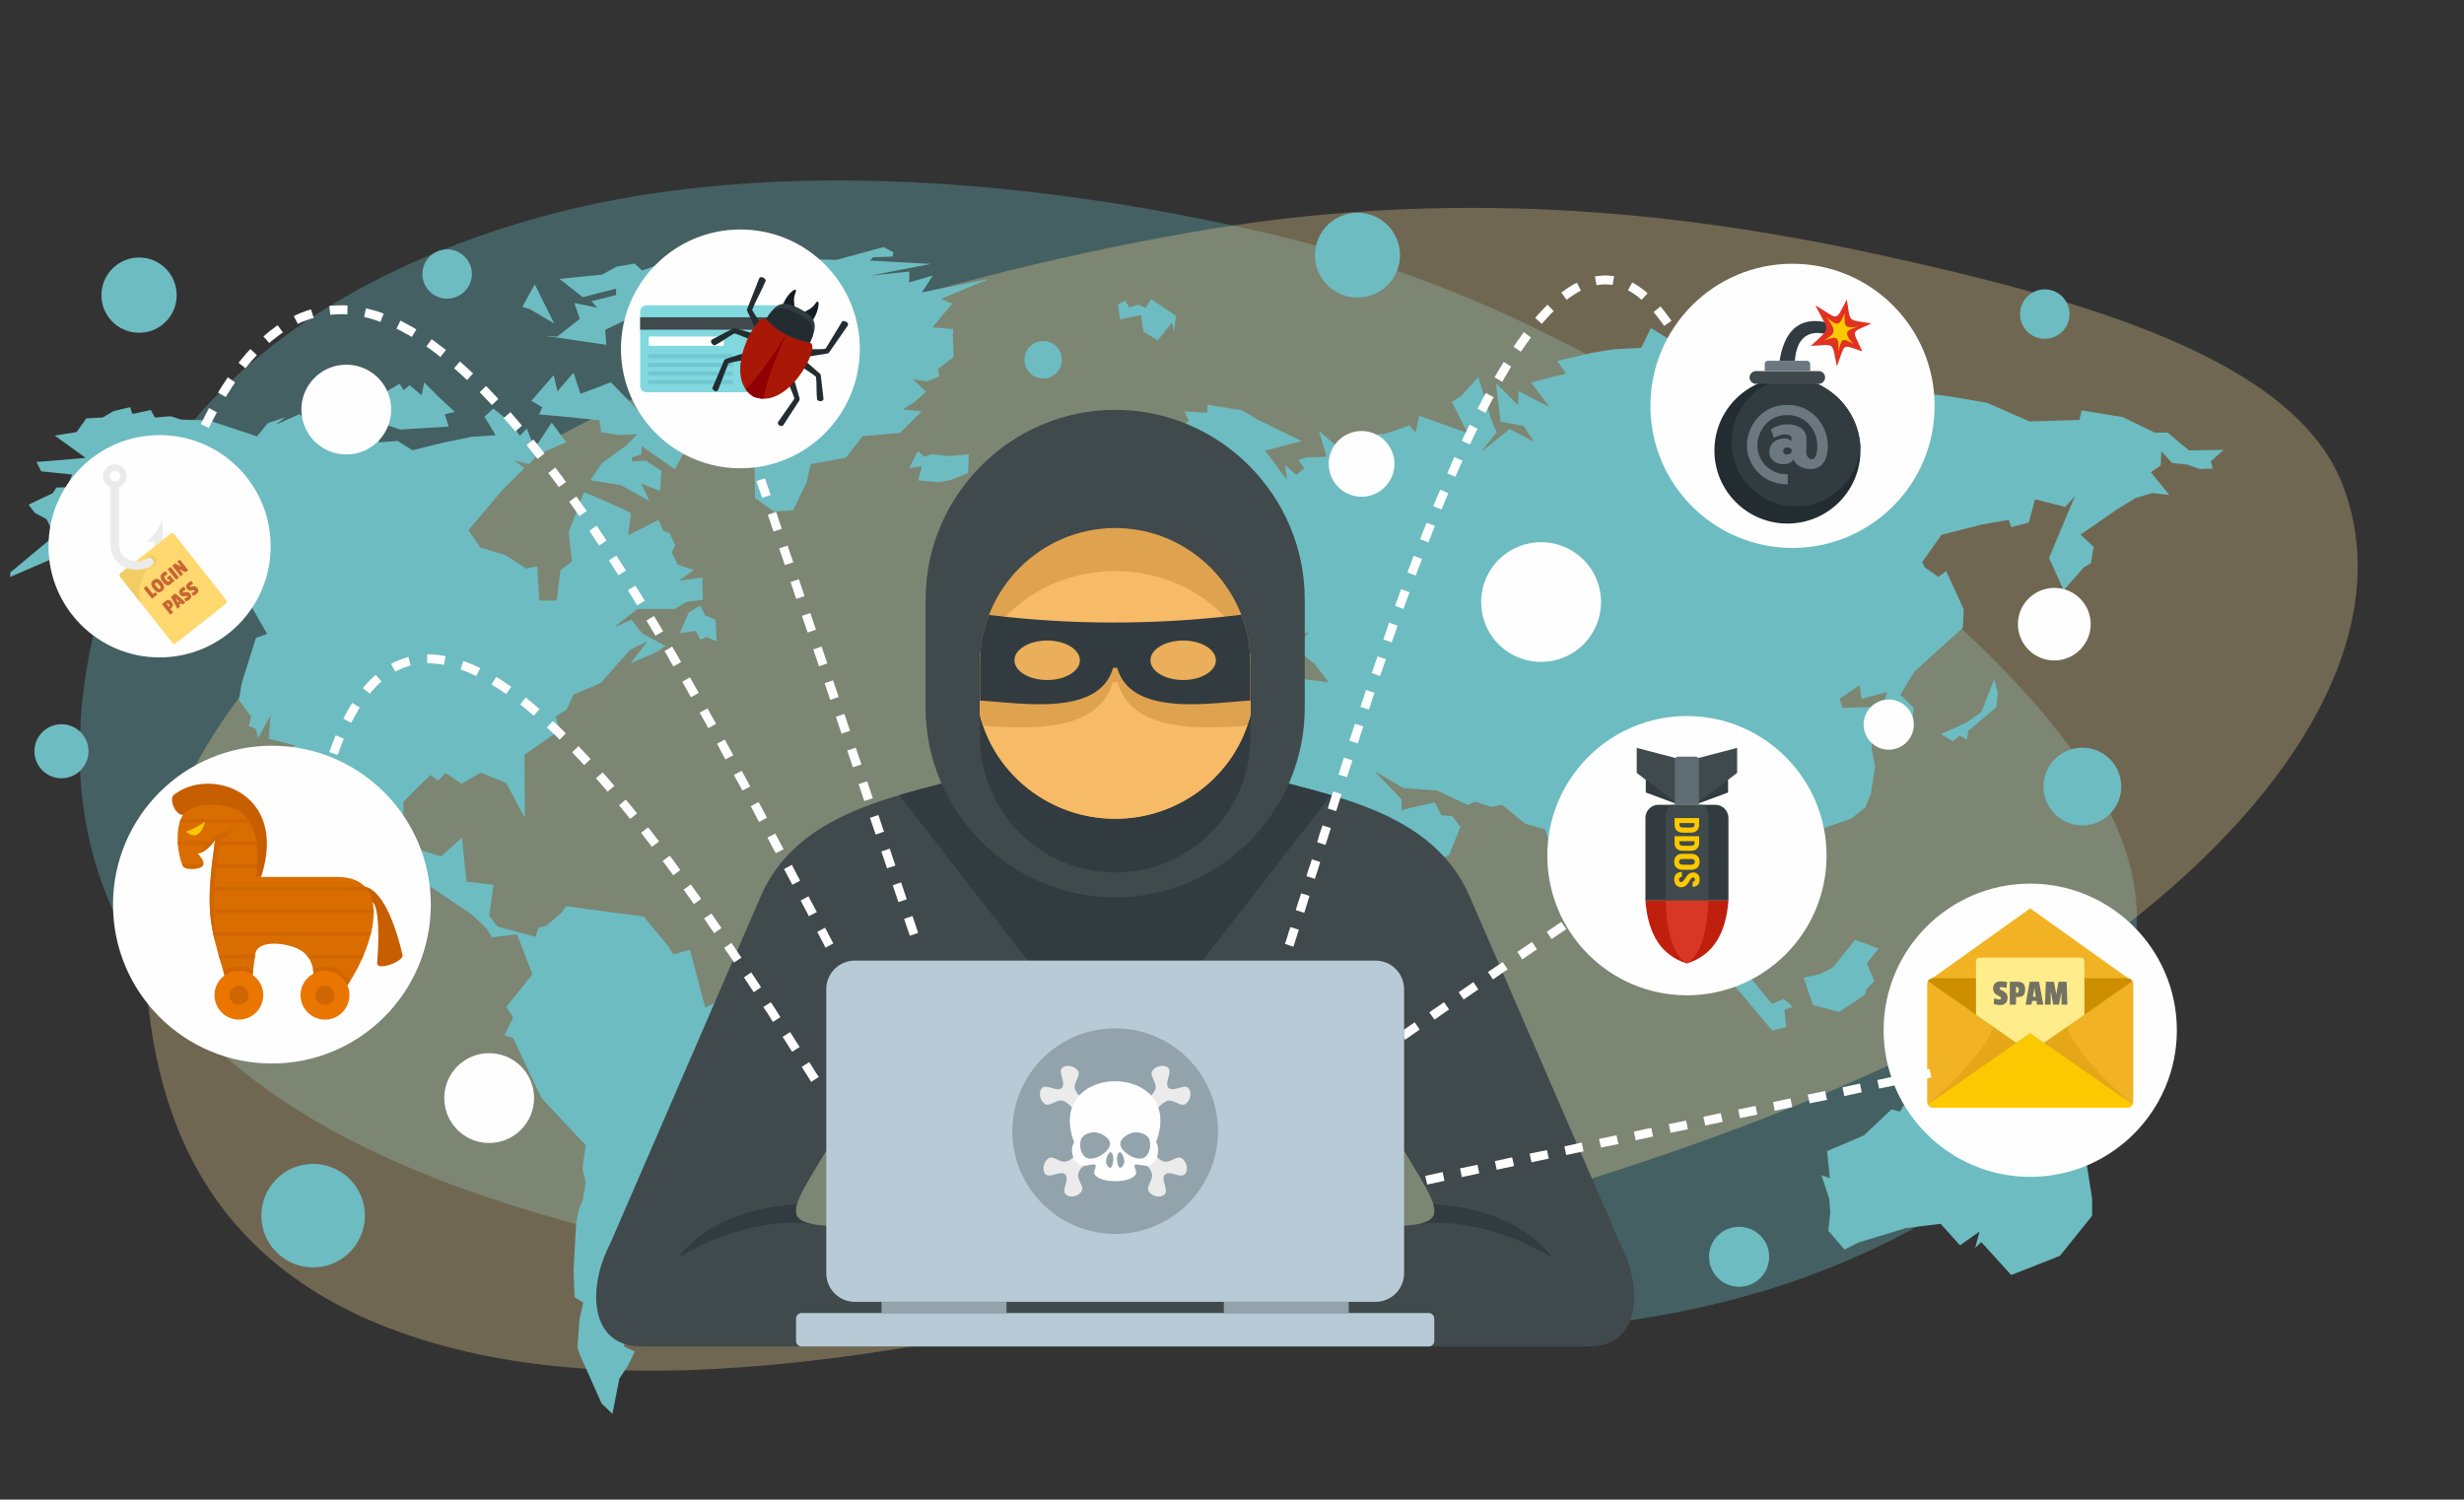 <svg xmlns="http://www.w3.org/2000/svg" xmlns:xlink="http://www.w3.org/1999/xlink" width="718" height="437" fill="none" xmlns:v="https://vecta.io/nano"><rect width="100%" height="100%" fill="#333333" stroke="none"/><style><![CDATA[.B{fill-rule:evenodd}.C{fill:#40494c}.D{fill:#323b3f}.E{fill:#fefefe}.F{fill:#fcc900}.G{fill:#232c30}]]></style><g class="B"><path d="M33.668 162.217c14.989-43.956 57.213-80.325 123.135-98.802 61.491-17.235 139.274-12.529 212.801 4.643 67.314 15.721 120.353 47.908 165.009 83.592 46.377 37.061 89.797 77.501 88.037 118.618-1.88 43.932-38.986 81.203-97.489 102.232-59.129 21.253-136.294 19.518-213.137 9.422-86.525-11.368-183.439-24.114-240.305-68.998-57.889-45.691-54.507-102.451-38.052-150.707z" fill="#6fc8d1" fill-opacity=".3"/><path d="M42.312 280.846c-1.89-43.503 26.828-91.269 86.573-133.088 55.73-39.009 136.544-65.685 217.887-80.022 74.47-13.126 140.856-6.537 200.089 6.351 61.517 13.385 121.347 30.828 135.565 66.682 15.191 38.309-7.979 84.825-59.198 125.898-51.766 41.512-130.796 70.486-212.752 92.183-92.282 24.43-195.651 51.783-270.864 35.847-76.566-16.222-95.225-66.092-97.3-113.851z" fill="#ffe09c" fill-opacity=".3"/></g><g clip-path="url(#A)"><g fill="#6dbcc1"><path d="M101.201 116.324l7.912-3.058-2.012-4.867-5.538-2.119-1.301 1.247-2.534-.577-2.534 4.251-3.165 3.889 3.929 3.151 5.244-1.917zm3.621.054l-.053 2.333 6.57.724-5.685 1.971 10.929 3.782 14.187-.885-1.193-3.567 2.95-.724-4.975-4.613-3.929-3.943-.778 3.728-3.473-2.95-1.757 1.448-1.193-1.864-7.456 4.452-4.144.108zm130.358 181.53l-3.312-2.695-3.473-.201-2.535-.885-4.667-1.301-9.682.831 1.194-3.366-7.201 3.313-4.452-16.83-4.828 1.354-1.287-2.132-7.362-8.904-16.468-2.172-6.155-.885-1.301 1.917-4.559 3.889-2.119.456-.939 2.695-11.023-2.95-2.44-3.111 1.247-9.105-7.872-.885-1.341-12.847-6.007 5.485-11.198-3.406.161-12.485 3.889-3.996 3.983-3.822 2.172 1.596 2.28-2.173 4.613 3.111 5.592-3.258 7.402 3.044 5.445 10.111-.107-18.385 10.151-7-.979-4.144 3.098-1.971 2.025-4.399 7.925-3.365 8.542-9.682 5.123-2.481-4.962 6.41 7.509-3.205 2.642-1.864-6.732-3.621-3.164-3.996-5.029 2.132 6.839-5.284h10.768l3.38-2.024 4.867-.671-.161-6.477-6.892.979 4.412-3.151-4.667-1.556-1.81-3.58 1.032-2.012-1.555-3.527-1.972-.831-1.341-3.098-8.85 4.506.871-6.531-3.312-1.555-6.933-3.058-3.473-1.448-4.452 11.6.925 8.595-3.312 2.495-1.14 8.904h-5.069l-.577-9.991-3.258.671-5.807-3.835-7.509-2.28-3.473-5.069 9.842-11.653 6.478-6.424-2.951-2.226 4.251 1.087 2.481-2.749 8.395-3.675-4.251-5.699-4.922 7.456-2.333-5.74-2.011 2.119-2.642-3.835-5.083-4.09-2.588 2.333 3.259 5.431-7.094.47-8.958 1.864-8.18 2.025-4.358-2.696-5.538.416.576-2.173-8.958-1.716-8.448-.979-3.621-.885-2.588-2.481-6.946 3.098 2.856-2.226-5.136 1.77-3.151 3.835-14.094-4.667-7.979-.214-3.057-.979-4.653.362-1.14-2.172-5.391 1.139-.67-1.971-4.814 1.14-3.165 1.864-4.76.255-2.843 3.996-6.37 1.033 9.011 6.477-10.674.925-3.674.268 1.395 2.736 9.012.938-1.502 3.728-3.058.054-1.086 1.649L10.51 146l-2.172 1.086 1.81 2.387 3.419 1.811 2.333 4.814L3 166.826v1.287l24.808-10.714 3.42-5.485 5.793-2.803-4.506 5.445-.308.764 8.542-6.155 4.305 1.609 6.571 1.234 11.09 5.592.161 2.963 4.398 3.098 3.151 6.531 3.326 7.402 4.09 7.148-3.272 1.139-4.144 13.209-.818 4.922 3.567 4.76-.671 2.803 1.971.778.778 2.682 3.567-6.518-.523 6.732 7.925 2.025-4.237 1.086.201 7.295 3.728 7.671 3.996 6.262 4.144 2.387-9.333-18.492.362-.939 4.465 3.272 6.008 10.661 4.6 5.19.778 6.678 14.295 7.711 10.621 2.588 11.76 7.925 4.238 4.09 1.502 2.494 7.308-.885 4.506 11.654-7.617 9.48 1.971 3.152-2.494 5.189 2.494.778 8.288 17.5 12.887 13.719-.979 6.731.938 4.05-.777 5.016-1.14 2.749-.832 3.942-.777 14.188.308 7.603 2.534 1.609-1.086 4.721-.617 8.327.778 2.24 6.263 14.08 3.164 3.004 2.012-10.258 2.548-3.822 1.917-4.05-3.218-1.556 5.176-10.406.47-2.95 3.111.161-.108-5.029 9.843-3.942-.831-4.868-2.173-.563 8.02-1.864 3.741-8.341.308 2.534 2.374-5.377 2.91-1.717 6.517-10.983 8.234-2.373.885-4.305 1.086-5.015 1.086-10.151 8.65-12.23-1.703-1.609-4.144-5.378zM161.479 94.264l-5.645-11.398-3.621 6.531 2.373.778 6.893 4.09zm36.609 90.276l4.667-.684 1.3 2.548 1.958-.777 2.803 1.341-.309-6.37-3.003-1.247-1.449-2.897-3.366 2.025-2.601 6.061zm134.355-92.703l.778 4.868 4.143 2.481 4.144-5.23.617 2.789.523-4.707-7.255-4.921-1.502 2.588-2.28-.925-2.481.818-1.3-1.958-2.119 1.086.67 4.345 6.062-1.234zM186.81 132.483l.255-2.427 9.575 6.678 3.165-5.646-9.481-6.678-6.732-7.308-5.592-5.7-8.85 3.366-2.025-6.155-4.667 5.391-1.14-4.667-6.464 7.456 3.152 1.864-.925 2.119 9.427.831 8.18.885.509 3.474 5.391.818 5.083-.255-3.058 3.164-7.201 5.284-3.42 4.962 8.851 1.408 8.395 4.599-2.428-5.069 5.539 2.226.415-5.9-4.559-2.95-4.036.201v-1.193l2.641-.778zm112.068 32.626l3.728 2.548-3.112 1.14-.67 3.983 2.494.308-3.634 4.667 4.975-1.77 6.786-1.033-.47-1.757 1.918-3.164-2.588-.926-3.004-8.139-2.588-1.181 1.448-2.387-3.728-2.534-3.674 2.95.053 3.929 2.066 3.366z"/><path d="M158.676 97.845l18.023 2.642-.362-4.359 6.222-3.004 5.069-4.559 10.419-3.098-.362-4.197 8.543-1.046-3.004-3.46-9.173-.416-6.933 2.481-2.172-2.011-5.243.872-4.238 2.333-8.757.885-3.674.362 6.785 5.324 9.682-2.481.054 1.864-7.201 1.81 1.703 1.864-6.678-1.341 1.555 4.613-6.57 5.176-3.688-.255zm418.686 109.68l-4.358 3.057-7.402 3.366 3.473 2.079 1.917-1.663 2.173 1.14.415-2.535 8.181-6.946.415-4.237-1.086-3.782-3.728 9.521zm12.27 99.394l9.682-2.132 7.362 4.975 1.757-2.534-2.897-1.033-1.917-4.867-5.19-3.997-.509-2.534-11.908-3.312-5.083 2.279-5.176 2.428 9.575 6.275-2.428 2.79 6.732 1.662zm-46.304-16.883l.63-1.917 2.226-2.226-2.186-5.176 3.42-4.305-6.839-2.535-6.518 8.073-3.526 1.864-4.975 1.086 2.749 7.979 7.509 2.025 7.51-4.868zm60.385 40.807l-4.09-1.703-2.535-10.098-3.527-8.864-4.76 14.242-10.152-4.922 3.058-6.209-5.699-.724-5.646-1.502 1.77 2.897-5.189 1.917-3.259 3.836-8.127 1.14-1.917 3.057-2.441-.63-8.126 7.617-10.675 4.559.832 7.872-2.481-.885 2.28 6.839.308 4.09-.576 5.283 4.72 5.485 3.929-2.012 13.933-4.251 10.151-1.247 5.646 6.276 5.699-4.036-1.301 4.76 1.824-1.662 8.69 9.588 14.201-5.592 9.373-11.654v-5.082l-1.864-11.854-4.049-6.531zm44.28-199.755l-10.152.161-5.9-4.921-.148-.269h-3.942l-9.266-4.505-12.016-1.958-.63 2.789-14.55.416-12.377-5.431-10.353-1.77-9.427-1.234-3.473-1.716-6.678.254 1.032 3.004-6.933-.201-5.645-1.14-10.098-.255 2.012-1.971-4.976-3.312-4.961 3.057-12.793-3.218-11.962 6.222-1.502.979-3.057-5.337 10.205-8.703-9.897-3.621-3.58.778-5.847-3.58-2.843 5.752-7.979.416-6.115.979-10.352 2.441 2.534 3.674-10.205 2.588 5.444 7.201-9.065-4.707-.107 4.144-6.477-6.423.939 7.71.362 3.474 6.678 1.247 3.165 4.653-7.201-3.728-8.288 6.678 4.56-5.739-1.556-3.581-3.782-12.525-5.122 5.646-2.642 1.596 4.653 9.118-14.134-5.069-1.086 4.908-1.716-2.118-3.876 1.394-3.942 1.247-.202-.254-13.262 3.674-5.176-4.506 2.32 7.617-5.794.148-2.48.777 1.703 2.387-2.28 1.972-3.259-2.857.51 4.305-6.37-8.556 10.675-2.735-12.901-6.316-4.506-2.696-10.097-1.609v2.387l-6.678-.469 1.247 2.749-2.495 2.789-7.818 1.918-4.505 7.254-3.259 3.205-2.803 2.173-9.011 9.226 1.77 1.086 1.287 5.753 9.629-.63 7.053 5.806 5.177-6.946-2.334-2.736 2.535-.684-1.449-8.636 3.527-1.14 2.843-2.185 4.157-1.677.564-.496 2.735-.831-3.299 1.327-4.72 4.265 6.987 8.971 4.814-1.193 1.046 2.789-6.008 4.975-4.144-1.194-2.078 6.169-10.715 4.345-6.732.938-4.304-10.982-2.427 3.674-.054 3.004 2.226 4.72-8.395 3.152-1.864 3.057-4.666 3.312-5.284.523.054 2.173-4.962 1.663 4.814 11.8-13.517 3.272-.214 5.177-.725 4.452.631 2.025 6.101 2.266 3.473-.872 4.761-.107 2.91-3.674 2.011-5.592 4.976-7 5.752 1.099 6.518-2.44 7.831 7.147 3.674 3.782.671 3.151 1.395-4.237 3.58.308-10.205-8.341.724-5.485 2.387 3.876 7.711 5.189 5.538 7.711-1.649 1.033 1.502 2.078 4.505-2.534-2.695-2.749 2.843-3.219 5.136.054 2.065-10.044 4.036-4.761 2.186-.308.926 2.011 1.555 1.248-2.588 3.205 7.925-1.65-3.272-1.555 8.609-3.675-3.835 4.868 5.485 4.345 4.197 5.444-15.274-2.025-10.835 3.058 2.079 9.575 5.028-.51 3.46 1.341 5.029-.147-3.42 11.599-8.542 1.448-6.946-1.662-3.876-2.334-4.975-1.756-7.308 4.452-3.312-.926-.832-1.81-8.649-2.642.362-7-17.862.268-5.901 1.958-2.333 1.918-6.531-1.609-2.118 4.666-5.485 7.094-2.642 3.366-4.465 2.226-3.769 4.814-1.864 5.445-2.239 17.084 2.025 3.058 5.444 11.143 1.811 2.642 10.459 7.295 12.941-3.111 9.897-2.682 2.118 4.184 8.811 3.111-2.535 8.502 1.341 2.736 5.86 6.731 2.173 10.152-2.803 9.641 5.337 26.351 6.678 10.621 1.61 5.592 5.846-1.194 5.083.322 3.929-1.502 6.007-4.412 5.914-6.933 1.449-6.115 4.237-8.233 3.218-6.37 3.004-3.621 4.399-2.695-1.14-17.876-1.234-2.32 12.887-17.245 11.962-18.345-2.535-2.682-16.883.309-2.119-6.477-2.95-.832-4.103-8.18-1.502-4.559-3.259-3.312-2.427-7.671-4.09-7.603 6.732 4.76 6.155 11.037 5.23 7.912 3.419 9.373 6.585 1.1 3.513-.885 8.14-1.61 4.921-3.365 2.843-2.535 3.93-1.81 3.325-8.288-.322-.161-2.118-2.842-3.205-.269-1.864-3.768-9.696 2.266.054-3.044-7.966-8.341 8.274 4.922 9.95.778 9.012 4.183 2.119-.925 4.72 1.502 3.111-.617 6.826 5.539 5.753 1.649 4.398 15.234 6.008 14.295 4.559-2.495.47-4.961.925-3.366-.818-3.889 4.599-2.481 7.564-6.584 6.584-5.485 3.674-3.674 4.251 7.603 3.098 8.596 4.613-2.226 1.341 3.996 1.1 4.452 4.344 8.18 1.811 10.728 3.728-7.362-2.535-1.555-1.086-3.473v-5.74l3.929 4.197 3.004-.268 1.408 5.337 4.6-17.607-.778-8.395 2.28-2.427 1.193 2.696 4.251-2.749 10.621-3.728 4.143-3.259 1.65-4.103 1.193-7.872-.925-4.707-.523-12.592-8.086.268-.818-2.641 5.9-3.997.523 3.997 7.456-1.972-1.14 3.581 7.818 9.937 1.087-8.905-3.889-3.835 4.049-6.732 14.135-12.793.254-5.391-5.122-11.13-2.226 1.703-4.037-2.789-.684-1.556 5.592-7.925 11.56-2.95 8.072-1.395.671 2.119 5.136-1.341 1.81-6.785 8.797 2.226 2.857-3.165-7.564 18.023 4.251 9.427 5.901-6.678.362-.215 1.703-.979.778-4.76-3.822-3.581 10.553-7.295 5.391-3.312 4.922-1.502 5.028.563-5.39-6.624 2.843-1.971.214-4.144 3.111 3.419 4.399.47 3.728 1.287 3.728-.147-.564-2.079 3.769-3.366zM404.789 313.289l-4.921 8.757-1.703-1.194-3.42 7.242-1.247 5.806.161 3.527.147 4.184 3.058 1.301 7.147-11.962 2.079-4.72 1.918-9.789-1.61-3.205-1.609.053zM282.102 137.874l.201-5.485-6.263.51-4.76-.564-1.864.778-1.972-1.609-2.494 4.868 3.688-.523-1.086 4.143 5.846.523 3.474-.616 5.23-2.025zm-19.016-18.546l3.366-2.119 3.366-3.058-3.768-3.62 3.983.617 3.674-1.449-.416-2.118 4.613-3.581-.254-5.538.093-2.588-6.047-.469 5.793-6.933-3.313-1.354 13.88-5.793-19.418 3.875 3.205-4.921-6.933 2.025.094-3.165-11.13 1.14 17.299-3.366-17.715-.979.939-.979 5.686-.161.268-1.247-2.857-1.556-13.718 3.728-8.14-.148-1.448 5.284-4.09-2.226-2.696 3.513-2.789.107-.362-2.95-2.803-.577-.871 2.025-10.058-.054-3.151 3.366-5.699 1.14-.577 4.197-12.686 6.262 8.596 2.226-5.686.577 17.447 3.674 5.484 14.711 3.581-.885.523 3.004-3.004.885 4.398 4.251.255 21.08 5.538 3.876 5.552-.309 3.983-8.234 1.193-5.283 10.152-1.81 4.975-6.317 10.875-.938 6.316-6.316-5.498-.523zM519.82 291.123l-3.526 1.394-8.65-10.62-5.9-3.769-3.366 1.502 9.266 10.192 8.757 10.513 4.09-1.086-.523-5.015 2.441-.832-2.589-2.279z"/></g><path d="M472.121 362.437l-43.864-101.205c-10.876-25.117-40.444-29.368-64.69-35.939-55.772 22.221-24.03 22.837-77.214 0-24.232 6.571-53.814 10.822-64.69 35.939l-43.864 101.205c-6.571 12.431-6.423 30.4 9.736 29.931h274.85c16.159.469 16.307-17.5 9.736-29.931zm-220.218-4.975c-32.265 0-20.41-2.749-.161-41.491 1.555 11.667-1.395 29.838.161 41.491zm146.101 0c1.556-11.653-1.395-29.837.161-41.491 20.249 38.755 32.103 41.491-.161 41.491z" class="B C"/><g class="D"><path d="M232.23 350.891c-26.203 1.757-34.437 15.435-34.437 15.435 21.912-12.847 38.849-9.629 38.849-9.629-4.265-.844-5.405-2.494-4.412-5.806zm185.459 0c.979 3.312-.16 4.975-4.398 5.806 0 0 16.937-3.205 38.849 9.629-.014 0-8.247-13.678-34.451-15.435z"/><g class="B"><path d="M262.054 231.717c8.126-2.441 16.467-4.305 24.285-6.424 53.184 22.837 21.443 22.221 77.215 0 7.818 2.119 16.159 3.983 24.285 6.424l-51.373 66.138h-11.493-11.546l-51.373-66.138z"/></g></g><path d="M324.987 119.435c30.347 0 55.209 24.916 55.209 55.262v31.54c0 30.401-24.862 55.263-55.209 55.263-30.4 0-55.262-24.862-55.262-55.263v-31.54c0-30.346 24.862-55.262 55.262-55.262z" class="B C"/><g fill="#b7cad6" class="B"><path d="M249.112 379.374h151.694c4.613 0 8.341-3.728 8.341-8.341v-82.767c0-4.613-3.728-8.341-8.341-8.341H249.112c-4.613 0-8.341 3.728-8.341 8.341v82.767c0 4.613 3.728 8.341 8.341 8.341zm-15.541 3.258h182.764c.886 0 1.61.724 1.61 1.663v6.424c0 .938-.724 1.662-1.61 1.662H233.571c-.885 0-1.609-.724-1.609-1.662v-6.424c0-.939.724-1.663 1.609-1.663z"/></g><g fill="#93a3ac"><path d="M293.286 379.374h-36.408v3.258h36.408v-3.258zm99.743 0h-36.408v3.258h36.408v-3.258z"/></g><g class="B"><path d="M324.986 153.872c21.644 0 39.358 17.714 39.358 39.358v21.697c0 21.644-17.714 39.358-39.358 39.358-21.697 0-39.412-17.714-39.412-39.358v-21.684c0-21.657 17.701-39.371 39.412-39.371z" class="D"/><path d="M324.987 299.665c16.521 0 29.931 13.41 29.931 29.984 0 16.522-13.41 29.931-29.931 29.931-16.575 0-29.985-13.409-29.985-29.931-.013-16.574 13.41-29.984 29.985-29.984z" fill="#93a3ac"/></g><g fill="#ebebeb"><path d="M313.28 317.487c-.724-1.864 1.757-3.943.885-5.391-.939-1.449-3.527-2.065-4.707-.832-1.193 1.301 1.301 4.345-.054 5.753-1.341 1.341-4.452-1.193-5.699 0-1.301 1.247-.617 3.835.832 4.707 1.448.885 3.473-1.609 5.39-.885s4.144 3.889 5.753 5.485c.671-.416.47-1.449 1.14-1.918h.054v-.054c.416-.616 1.502-.415 1.864-1.139-1.583-1.529-4.734-3.809-5.458-5.726zm3.835 21.227c-.415-.724-1.448-.523-1.917-1.139.053 0 .053-.054.053-.054h-.053c-.671-.469-.47-1.502-1.14-1.918-1.609 1.609-1.194 2.065-3.111 2.803-1.918.724-3.943-1.757-5.391-.885-1.448.939-2.065 3.527-.831 4.707 1.247 1.193 4.344-1.301 5.699.053 1.341 1.341-1.14 4.453.053 5.7 1.248 1.3 3.836.617 4.707-.832.885-1.448-1.609-3.473-.885-5.391.738-1.904 1.207-1.488 2.816-3.044zm27.235-1.193c-1.448-.885-3.473 1.609-5.39.885s-1.449-1.301-3.058-2.896c-.67.415-.469 1.448-1.14 1.864v.053h-.053c-.416.671-1.449.469-1.864 1.14 1.609 1.609 2.025 1.301 2.749 3.205.724 1.918-1.757 3.942-.885 5.391.885 1.448 3.473 2.119 4.707.831 1.193-1.247-1.301-4.345.053-5.699 1.341-1.341 4.452 1.14 5.699-.054 1.261-1.193.631-3.781-.818-4.72zm1.864-20.504c-1.247-1.193-4.344 1.341-5.699 0-1.341-1.394 1.14-4.452-.053-5.753-1.194-1.247-3.782-.617-4.707.832-.885 1.448 1.609 3.527.885 5.391-.724 1.917-3.889 4.197-5.445 5.752.362.725 1.449.523 1.864 1.14v.054h.054c.67.469.469 1.502 1.14 1.918 1.609-1.61 3.835-4.761 5.753-5.485s3.942 1.757 5.39.885c1.435-.899 2.119-3.487.818-4.734z"/></g><g class="B"><path d="M313.012 332.868c-1.609 2.226 0 7.348 3.205 6.839l1.81-.309c1.972-.308 1.14.47.778 2.441.939 3.165 11.345 3.165 12.324 0-.416-1.971-1.247-2.749.724-2.441l1.81.309c3.205.523 4.814-4.613 3.205-6.839 8.985-23.722-32.814-23.722-23.856 0zm4.144 4.707c-2.226-.47-2.803-3.782-2.173-5.485.563-1.663 3.058-2.387 4.814-2.025 1.703.416 4.198 2.025 3.567 3.889-.657 1.918-3.969 4.09-6.208 3.621zm6.745 2.44c-.523.939-1.609-.563-1.609-1.502 0-.885.777-3.365 1.609-2.588.818.778.563 3.205 0 4.09zm2.119 0c-.564-.885-.832-3.312 0-4.09s1.609 1.703 1.609 2.588c0 .926-1.1 2.428-1.609 1.502zm6.731-2.44c-2.226.469-5.538-1.703-6.208-3.621-.617-1.864 1.864-3.473 3.567-3.889 1.756-.362 4.251.362 4.814 2.025.617 1.703.053 5.015-2.173 5.485z" class="E"/><path d="M324.986 153.872c21.644 0 39.358 17.714 39.358 39.358v15.22c-4.344 17.245-20.41 30.146-39.358 30.146-19.002 0-35.067-12.901-39.412-30.146v-15.207c0-21.657 17.701-39.371 39.412-39.371z" fill="#dfa24f"/><path d="M364.183 190.025a31.06 31.06 0 0 1 .161 3.205v15.22c-4.344 17.245-20.41 30.146-39.358 30.146-19.002 0-35.067-12.901-39.412-30.146v-15.207a31.36 31.36 0 0 1 .161-3.205c6.786-13.933 21.858-23.615 39.251-23.615 17.339-.013 32.412 9.669 39.197 23.602z" fill="#f7ba67"/><path d="M364.183 190.025c.108 1.033.161 2.119.161 3.205v15.22l-.885 3.004c-14.71 1.14-33.766 1.609-37.749-12.632h-1.502c-3.982 14.241-23.051 13.772-37.749 12.632-.308-.979-.617-1.971-.885-3.004v-15.207a31.36 31.36 0 0 1 .161-3.205 40.61 40.61 0 0 1 6.008-8.958c22.166 1.972 44.28 1.918 66.393-.053a40.52 40.52 0 0 1 6.047 8.998z" fill="#dfa24f"/><path d="M361.703 179.149c1.703 4.399 2.642 9.119 2.642 14.081v10.929c-11.238.563-34.705 4.975-38.795-9.575h-1.193c-4.091 14.55-27.558 10.152-38.795 9.575V193.23a38.38 38.38 0 0 1 2.641-14.04c24.5 3.017 49 2.91 73.5-.041z" class="D"/></g><g fill="#ebae5b"><use xlink:href="#B"/><path d="M344.766 186.659c-5.284 0-9.535 2.588-9.535 5.753s4.251 5.753 9.535 5.753 9.534-2.588 9.534-5.753-4.251-5.753-9.534-5.753z"/></g><g class="B"><g class="E"><path d="M215.749 66.868c19.217 0 34.799 15.582 34.799 34.799s-15.582 34.798-34.799 34.798-34.799-15.582-34.799-34.798c0-19.204 15.596-34.799 34.799-34.799zM46.502 126.783c17.862 0 32.372 14.497 32.372 32.426 0 17.862-14.496 32.371-32.372 32.371-17.862 0-32.372-14.496-32.372-32.371 0-17.916 14.51-32.426 32.372-32.426zm32.733 90.531c25.533 0 46.305 20.772 46.305 46.305 0 25.586-20.772 46.304-46.305 46.304-25.586 0-46.305-20.718-46.305-46.304 0-25.533 20.718-46.305 46.305-46.305zM522.301 76.858c22.891 0 41.437 18.546 41.437 41.437 0 22.837-18.546 41.383-41.437 41.383-22.837 0-41.383-18.546-41.383-41.383 0-22.891 18.546-41.437 41.383-41.437zm69.302 180.646c23.561 0 42.724 19.163 42.724 42.724s-19.163 42.724-42.724 42.724-42.724-19.163-42.724-42.724c-.013-23.561 19.149-42.724 42.724-42.724zm-100.065-48.839c22.475 0 40.713 18.224 40.713 40.659 0 22.475-18.225 40.712-40.713 40.712-22.422 0-40.659-18.224-40.659-40.712 0-22.422 18.237-40.659 40.659-40.659z"/></g><path d="M520.853 110.008c11.76 0 21.281 9.534 21.281 21.281 0 11.761-9.534 21.282-21.281 21.282s-21.282-9.535-21.282-21.282 9.521-21.281 21.282-21.281z" class="G"/><path d="M522.153 110.061c10.715.617 19.27 9.213 19.941 19.941-.617 9.789-8.811 17.554-18.747 17.554-10.353 0-18.747-8.395-18.747-18.748-.014-9.99 7.71-18.13 17.553-18.747z" class="D"/><path d="M511.68 108.144h18.278a1.86 1.86 0 0 1 1.864 1.864c0 .978-.831 1.864-1.864 1.864H511.68c-.979 0-1.864-.886-1.864-1.864 0-1.033.885-1.864 1.864-1.864z" class="C"/><path d="M520.799 117.987c-7.765 0-11.761 6.57-11.761 11.814 0 5.9 4.814 11.398 11.908 11.345v-2.951c-5.337.108-8.85-3.982-8.85-8.394 0-3.943 2.896-8.851 8.703-8.851s8.756 4.922 8.756 8.851c0 5.954-3.057 4.09-3.164 2.333v-4.157c0-3.42-3.205-4.345-5.753-4.345-1.972 0-3.782.979-4.613 1.502l.885 2.481c.831-.469 1.864-1.033 3.111-1.033s2.025.309 2.025 1.194v.778c-.108-.108-.778-.778-2.065-.778-2.441 0-4.399 1.448-4.399 3.942 0 2.441 2.173 3.567 4.144 3.567.778 0 2.226-.254 2.896-1.394l.523.938c1.556 2.173 9.481 4.305 9.481-5.028-.013-5.244-4.063-11.814-11.827-11.814zm1.247 13.772c-.108.362-.778.724-1.341.724-.617 0-1.086-.362-1.086-.979s.362-1.14 1.193-1.14c.979 0 1.14.523 1.247.67v.725h-.013z" fill="#6c787f"/></g><path d="M518.572 105.14c1.194-7.764 5.391-15.381 18.64-9.481l-1.341 3.004c-9.682-4.345-12.431.724-12.847 6.477h-4.452z" class="D"/><g class="B"><path d="M514.229 108.144h13.262v-2.065c0-.523-.469-.939-.979-.939h-11.345a.93.93 0 0 0-.938.939v2.065z" fill="#6c787f"/><path d="M538.151 87.278c1.194 7.094 0 5.699 7.201 6.987-6.369 2.95-5.592 1.502-2.695 8.127-6.37-2.173-4.761-2.333-7.402 4.304-1.61-7.308-.161-6.208-7.564-5.9 6.209-5.806 5.23-3.889 1.301-11.814 7.04 4.09 5.579 5.123 9.159-1.703z" fill="#e13121"/><path d="M537.534 91.261c-.161 4.144.054 4.399 3.889 3.943-3.419.939-4.452 1.703-1.341 5.029-3.205-1.811-3.527-1.811-4.345 2.333.054-4.452-.201-4.868-4.197-3.312 3.259-2.119 3.782-2.749.778-6.678 3.191 2.521 3.661 2.467 5.216-1.314z" class="F"/><g class="D"><path d="M489.204 234.519l-9.628-3.58v-7.295l9.628-2.495v13.37z"/><path d="M483.304 234.519h16.521c2.065 0 3.835 1.703 3.835 3.835v24.085h-24.191v-24.098c0-2.119 1.716-3.822 3.835-3.822z"/></g><path d="M491.538 280.757c-7.564-2.334-11.345-8.703-12.069-18.332h24.191c-.724 9.642-4.505 16.012-12.122 18.332z" fill="#c11f0d"/><path d="M487.288 234.519h8.542c1.086 0 1.971 1.703 1.971 3.835v24.085h-12.485v-24.098c.014-2.119.885-3.822 1.972-3.822z" class="C"/><path d="M491.538 280.757c-3.889-2.334-5.847-8.703-6.209-18.332h12.485c-.376 9.642-2.334 16.012-6.276 18.332z" fill="#d93725"/><path d="M489.205 234.519l-12.27-9.28v-7.295l12.27 3.205v13.37z" class="C"/><path d="M493.925 234.519l9.628-3.58v-7.295l-9.628-2.495v13.37z" class="D"/><path d="M493.925 234.519l12.27-9.28v-7.295l-12.27 3.205v13.37z" class="C"/><path d="M488.012 234.519h7.04v-13.048c0-.523-.416-.979-.939-.979h-5.122c-.523 0-.979.47-.979.979v13.048z" fill="#5f6c72"/></g><g class="F"><path d="M490.399 242.646h2.387c1.448 0 2.333-.886 2.333-2.28v-1.971h-7.147v1.971c0 1.448.925 2.28 2.427 2.28zm-1.033-2.803h4.399v.523c0 .523-.362.778-.979.778h-2.387c-.671 0-1.033-.255-1.033-.778v-.523zm1.033 8.086h2.387c1.448 0 2.333-.831 2.333-2.28v-1.971h-7.147v2.025c0 1.395.925 2.226 2.427 2.226zm-1.033-2.803h4.399v.563c0 .523-.362.778-.979.778h-2.387c-.671 0-1.033-.255-1.033-.778v-.563zm4.037 9.119c-2.173 0-2.334 2.803-3.527 2.803-.362 0-.617-.255-.617-.724s.255-.778.831-.778v-1.448c-1.448 0-2.226.831-2.226 2.172 0 1.448.832 2.28 2.025 2.28 2.28 0 2.334-2.843 3.473-2.843.309 0 .523.201.523.617s-.201.617-.67.617v1.501c1.301 0 2.065-.831 2.065-2.118-.013-1.355-.791-2.079-1.877-2.079zm-3.112-.778h2.535c1.502 0 2.44-.885 2.44-2.333s-.938-2.333-2.44-2.333h-2.535c-1.502 0-2.44.885-2.44 2.333.013 1.448.938 2.333 2.44 2.333zm0-3.151h2.535c.67 0 1.032.255 1.032.832 0 .523-.362.831-1.032.831h-2.535c-.67 0-1.032-.308-1.032-.831 0-.577.362-.832 1.032-.832z"/></g><g class="B"><g class="E"><path d="M598.644 171.332c5.807 0 10.567 4.706 10.567 10.567 0 5.806-4.76 10.567-10.567 10.567-5.847 0-10.621-4.761-10.621-10.567 0-5.861 4.761-10.567 10.621-10.567zm-149.575-13.317c9.629 0 17.46 7.765 17.46 17.407 0 9.682-7.818 17.459-17.46 17.459-9.628 0-17.46-7.764-17.46-17.459.014-9.629 7.832-17.407 17.46-17.407zM100.933 106.28c7.201 0 13.047 5.847 13.047 13.048 0 7.254-5.846 13.101-13.047 13.101a13.08 13.08 0 0 1-13.102-13.101c0-7.188 5.86-13.048 13.102-13.048zm41.584 200.639c7.254 0 13.101 5.847 13.101 13.048a13.08 13.08 0 0 1-13.101 13.102c-7.202 0-13.048-5.847-13.048-13.102 0-7.201 5.86-13.048 13.048-13.048z"/></g><path d="M188.406 88.981h38.741a1.86 1.86 0 0 1 1.864 1.864v21.59a1.86 1.86 0 0 1-1.864 1.864h-38.741a1.86 1.86 0 0 1-1.864-1.864v-21.59a1.86 1.86 0 0 1 1.864-1.864z" fill="#81d8df"/></g><path d="M229.011 92.454h-42.469v3.621h42.469v-3.621z" class="C"/><path d="M189.291 98.046h21.389c.161 0 .255.161.255.308v2.119c0 .161-.108.309-.255.309h-21.389c-.161 0-.255-.161-.255-.309v-2.119c0-.147.094-.308.255-.308z" class="B E"/><g fill="#6fc8d1"><path d="M213.215 108.251h-24.031c-.161 0-.308.161-.308.308v.523c0 .202.161.362.308.362h24.031c.161 0 .308-.16.308-.362v-.523a.32.32 0 0 0-.308-.308zm0 2.534h-24.031c-.161 0-.308.161-.308.309v.523c0 .201.161.308.308.308h24.031c.161 0 .308-.107.308-.308v-.523c0-.148-.147-.309-.308-.309zm0-5.068h-24.031c-.161 0-.308.16-.308.362v.523c0 .161.161.308.308.308h24.031c.161 0 .308-.161.308-.308v-.523c0-.215-.147-.362-.308-.362zm0-2.495h-24.031c-.161 0-.308.107-.308.309v.523c0 .161.161.308.308.308h24.031c.161 0 .308-.161.308-.308v-.523c0-.202-.147-.309-.308-.309z"/></g><g class="G"><path d="M220.108 97.322l-6.008-1.663c-.201 0-.362 0-.563.107l-5.954 3.111c-1.086.563.255 2.025.831 1.703 1.918-.978 3.675-2.44 5.592-3.419 1.918.523 3.728 1.609 5.646 2.065.415.107.885-.671.979-1.033.094-.402-.161-.764-.523-.872zm-.524 4.707l-8.126 2.588c-.201.107-.416.254-.469.469l-3.366 7.872c-.255.67 1.247 1.662 1.663.617l2.95-7.671c2.588-.831 5.538-.979 8.126-1.81.416-.108.255-1.247.161-1.61-.107-.402-.523-.603-.939-.455zm3.528-20.196c.201-.523-1.449-1.757-1.918-.617l-3.473 8.81c-.054.201-.054.416 0 .563l3.004 6.423c.161.362.563.563.938.362.362-.161 1.757-.308 1.61-.67-.979-2.065-3.111-4.345-4.09-6.423 1.126-2.856 2.789-5.592 3.929-8.448zm7.509 26.056c-.107-.416-.523-.617-.939-.523-.362.107-1.341.617-1.247 1.032.778 2.642 2.28 5.123 3.058 7.765l-4.707 6.731c-.617.939 1.033 1.61 1.448 1.033l4.667-7.201c.107-.201.161-.416.107-.617l-2.387-8.22zm8.341 1.032l-4.707-4.09c-.308-.254-.778-.201-1.033.054-.254.308-.67 1.14-.362 1.395 1.502 1.3 3.42 2.226 4.922 3.527.255 2.172.053 4.398.308 6.57.054.617 1.971.885 1.864-.254l-.778-6.732c-.013-.215-.12-.362-.214-.47zm6.424-15.22l-4.814 7.925c-2.226.362-5.337-.107-7.563.255-.416.054.201 1.301.308 1.703.054.362.416.617.831.563l6.987-1.14c.201 0 .362-.16.469-.308l5.391-7.764c.671-1.032-1.301-1.703-1.609-1.234z"/></g><g fill="#141d23"><path d="M230.621 85.052c-1.609 1.448-2.333 3.366-3.205 5.176l4.197-.201c-.161-1.502-.523-3.004.161-4.613.604-1.556-.429-.992-1.153-.362zm6.933 3.46c-.939 1.448-2.387 1.971-3.728 2.695l2.173 3.621c1.032-1.757 2.172-3.473 2.48-5.592.175-.925.014-2.119-.925-.724z"/></g><g class="B"><path d="M229.641 96.437l-6.678-3.527c-2.695-1.448-12.632 16.776-3.473 22.636 9.95 4.305 19.471-14.134 16.776-15.542l-6.625-3.567z" fill="#a91807"/><path d="M217.251 113.427c.563.778 1.301 1.502 2.226 2.119.979.416 2.025.617 3.004.617.885-4.868 3.205-11.238 6.571-18.694-4.291 6.947-8.274 12.485-11.801 15.958z" fill="#910000"/><path d="M233.048 89.973c-5.284-2.843-7.094-1.301-9.843 3.057 3.205 3.42 7.402 5.753 12.793 6.839 2.132-4.72 2.387-7.107-2.95-9.897z" fill="#313c41"/><path d="M224.359 91.368l-1.14 1.663c3.205 3.42 7.402 5.753 12.793 6.839.308-.67.563-1.301.778-1.864.523-2.695-.47-4.559-4.452-6.624-3.943-2.146-6.075-1.931-7.979-.013z" class="G"/><g fill="#f1b324"><path d="M620.703 285.477c-.309.523-.885.885-1.502.885h-55.209c-.617 0-1.193-.362-1.502-.885l29.113-20.772 29.1 20.772z"/><path d="M563.268 285.061h56.604c.979 0 1.757.778 1.757 1.757V321c0 .979-.778 1.757-1.757 1.757h-56.604c-.938 0-1.703-.778-1.703-1.757v-34.182c0-.979.778-1.757 1.703-1.757z"/></g></g><g fill="#e5a718"><path d="M580.514 295.266c4.197 7.201-18.694 26.619-18.694 26.619l29.784-20.772s-15.287-13.102-11.09-5.847z"/><path d="M602.627 295.266c4.251-7.255-11.036 5.847-11.036 5.847l29.783 20.772s-22.944-19.418-18.747-26.619z"/></g><g class="B"><path d="M621.374 285.946c-.255-.523-.831-.885-1.502-.885h-56.603c-.617 0-1.194.362-1.449.885l29.784 20.772 29.77-20.772z" fill="#cd8f00"/><path d="M621.374 321.885c-.255.523-.831.885-1.502.885h-56.603c-.617 0-1.194-.362-1.449-.885l29.784-20.772 29.77 20.772z" class="F"/><path d="M576.839 279.054h29.515c.563 0 1.033.469 1.033 1.032v15.636l-11.814 8.18-3.983-2.802-4.037 2.802-11.76-8.18v-15.636c.013-.563.469-1.032 1.046-1.032z" fill="#feed8a"/></g><g fill="#747263"><path d="M584.187 289.098l-.67-.416c-.255-.107-.469-.201-.617-.308-.161-.108-.201-.202-.201-.309 0-.255.161-.416.469-.416s.778.108 1.502.255l.201-1.703c-.67-.161-1.341-.201-2.025-.201-.616 0-1.139.201-1.502.563s-.563.885-.563 1.556c0 .362.108.724.255.979.161.308.362.523.563.67.255.161.47.255.671.416.255.107.469.201.617.308.161.108.201.255.201.362 0 .309-.161.416-.416.416-.308 0-.831-.107-1.609-.308l-.107 1.609a6.11 6.11 0 0 0 1.917.308c.671 0 1.194-.201 1.556-.563s.563-.939.563-1.609c0-.362-.107-.671-.255-.979-.134-.268-.335-.469-.55-.63zm7.255-3.004l-1.194 6.678h1.703l.201-1.086h1.247l.202 1.086h1.81l-1.247-6.678h-2.722zm.938 4.358l.416-2.387h.054l.362 2.387h-.832zm10.045 2.32l-.214-6.678h-2.374l-.63 3.58h-.04l-.631-3.58h-2.373l-.268 6.678h1.662v-3.513h.108l.617 3.513h1.703l.683-3.513h.041v3.513h1.716zm-14.603-6.678h-2.173v6.678h1.811v-2.226h.523c.724 0 1.247-.161 1.609-.469.362-.362.523-.939.523-1.757 0-.778-.201-1.341-.563-1.703-.389-.362-.952-.523-1.73-.523zm.308 3.057c-.053.108-.161.161-.362.161h-.308v-1.703h.255c.201 0 .362.108.415.201.108.161.108.363.108.671s0 .523-.108.67z"/></g><g class="B"><g fill="#c75e00"><path d="M105.237 258.282c4.761-.202 9.065 7.308 12.069 19.994.416 1.917-7.67 4.868-7.402 2.333.724-9.266.523-19.632-2.803-17.822-.67-1.917-1.193-2.534-1.864-4.505zm-51.843-20.813c-2.065.201-4.144-3.983-2.897-5.699 10.353-8.542 33.766-1.086 25.586 23.776l-4.398.308-6.785-17.661-11.506-.724z"/></g><path d="M98.143 255.546H74.729c.831-7.201.362-14.711-4.036-18.492-3.889-3.42-15.22-3.728-17.714 1.032-2.588 4.922-.416 14.295.724 14.657.724.939 6.785.885 5.391-2.025-.362-.724-.979-1.341-1.448-2.025 2.119-.362 3.621-2.024 5.069-3.982-3.42 23.776-1.341 25.009 5.23 48.168h4.506l1.918-14.818c.523-3.781 7.094-3.527 11.238-2.065 8.073 2.843 5.699 11.291 4.707 17.245h5.592c8.864-6.879 22.998-37.695 2.239-37.695z" fill="#d96d00"/></g><g fill="#d06600"><path d="M72.195 238.663H52.723c-.161.308-.255.67-.362.979h20.504l-.671-.979zm-9.896 6.571H51.785c0 .362.054.67.054 1.032h9.628c.308-.308.577-.67.831-1.032zm-8.596 7.509l.107.108h4.452c.523-.202.885-.564.979-.979h-6.169c.215.509.469.818.63.871zm8.756-6.477H74.89l-.161-1.032H62.607l-.147 1.032zm-.831 6.585h13.356c0-.309.054-.671.054-.979H61.775l-.148.979zm28.375 26.404h15.583l.415-1.033H89.226a4.37 4.37 0 0 1 .778 1.033zm-27.758-6.625h45.674c.108-.308.161-.67.255-.979h-46.13l.201.979zm1.716 6.625H74.22l.161-1.033H63.706c.04.362.148.671.255 1.033zm42.47-20.812H61.159c0 .362 0 .67-.054 1.032h46.091l-.765-1.032zm2.427 6.624H61.159c0 .309.054.671.054.979h47.699c0-.349 0-.67-.054-.979z"/><path d="M57.646 248.707c2.119-.362 3.621-2.025 5.069-3.983-2.172 15.18-2.119 21.188-.107 29.516-.563-10.876-.255-20.974 1.556-29.677 2.226-.415 3.165-1.971 3.782-3.781-1.556 1.394-3.312 2.44-5.699 2.588-.831 2.226-2.695 3.781-4.6 5.337z" class="B"/><path d="M65.048 282.889l2.897 9.99h4.506l1.341-10.258c-1.247-.671-2.695-1.087-4.197-1.087-1.649 0-3.259.523-4.546 1.355zm29.676-1.355c-1.247 0-2.441.309-3.527.778.671 3.473-.362 7.563-.885 10.929h5.592c1.663-1.247 3.942-3.982 6.115-7.456-1.448-2.534-4.197-4.251-7.295-4.251z"/></g><g fill="#ea7600"><path d="M94.725 282.889c-3.943 0-7.148 3.205-7.148 7.094 0 3.942 3.205 7.147 7.148 7.147 3.889 0 7.094-3.205 7.094-7.147 0-3.889-3.219-7.094-7.094-7.094zm-25.117 0a7.1 7.1 0 0 0-7.094 7.094c0 3.942 3.165 7.147 7.094 7.147s7.094-3.205 7.094-7.147c0-3.889-3.165-7.094-7.094-7.094z"/></g><g class="B"><g fill="#d06600"><path d="M69.607 287.234c1.556 0 2.803 1.247 2.803 2.749 0 1.555-1.247 2.802-2.803 2.802-1.502 0-2.749-1.247-2.749-2.802a2.77 2.77 0 0 1 2.749-2.749zm25.117 0a2.77 2.77 0 0 1 2.749 2.749c0 1.555-1.247 2.802-2.749 2.802-1.556 0-2.803-1.247-2.803-2.802 0-1.502 1.247-2.749 2.803-2.749z"/></g><path d="M54.227 242.337c2.025-.67 3.835-1.703 5.538-2.896-.885 3.366-2.749 5.27-5.538 2.896z" class="F"/><path d="M35.157 167.027l14.55-11.492c.308-.255.831-.202 1.086.16l15.126 19.163a.81.81 0 0 1-.107 1.087l-14.55 11.492c-.308.255-.831.201-1.086-.161l-15.113-19.163c-.322-.308-.215-.818.094-1.086z" fill="#ffd86f"/><path d="M35.157 167.027l3.205-2.535 3.943-.617 2.065.309s-5.069 4.613-3.419 11.452l-5.9-7.51c-.308-.321-.201-.831.107-1.099z" fill="#f3cc63"/></g><g fill="#c76534"><path d="M44.584 173.142l-1.864-2.387-.872.684 2.427 3.044 1.556-1.234-.523-.724-.724.617zm7.563-4.868l-2.427-3.057-.831.67 2.427 3.058.831-.671zm1.194-.979l-1.086-1.408v-.054l1.757.939.831-.617-2.441-3.057-.724.563 1.14 1.448-.054.054-1.757-.979-.831.67 2.441 3.058.724-.617zm-3.674 3.004c.161-.161.255-.255.308-.416 0-.053.054-.107.054-.201h.054l.161.107.617-.469-1.341-1.703-.939.778.469.563.201-.201.309.415c-.161.108-.201.202-.255.202-.161.16-.309.16-.469.053-.161-.053-.308-.255-.563-.523a2.42 2.42 0 0 1-.362-.67c-.054-.161 0-.309.161-.416.107-.161.416-.255.778-.416l-.523-.938c-.308.107-.617.308-.979.563-.416.308-.617.724-.563 1.14s.255.885.67 1.394c.805 1.046 1.542 1.247 2.213.738z"/><path d="M47.803 171.117c0-.416-.201-.885-.67-1.448-.416-.523-.831-.832-1.194-.939s-.778 0-1.247.362c-.416.308-.617.724-.617 1.086 0 .416.255.885.67 1.395.416.563.831.885 1.247.979.362.161.778 0 1.194-.309.456-.348.67-.71.617-1.126zm-1.14.415c-.161.108-.308.161-.416.054-.161-.053-.308-.201-.563-.563l-.107-.107c-.201-.309-.362-.523-.416-.671-.054-.107 0-.255.161-.362s.309-.161.416-.054c.161.054.309.255.563.523l.107.161c.255.309.362.523.416.671.04.094-.013.255-.161.348zm8.233 1.087c-.161-.107-.309-.107-.469-.107s-.308.053-.469.053c-.161.054-.255.054-.416.108-.107 0-.161 0-.201-.054-.107-.161-.054-.255.107-.416.107-.053.362-.201.724-.416l-.523-.831a4.15 4.15 0 0 0-.979.617c-.255.255-.469.523-.469.831-.054.309.054.617.308.885.107.202.255.309.469.416.161.054.362.107.523.054.161 0 .309 0 .469-.054.107-.054.255-.054.362-.054s.201 0 .255.054c.107.161.054.255-.054.362-.161.107-.416.255-.885.416l.523.778a3.01 3.01 0 0 0 1.033-.564c.308-.201.469-.523.523-.777 0-.309-.107-.617-.308-.939-.161-.148-.322-.308-.523-.362zm2.589-1.288c-.161-.161-.308-.308-.469-.362-.161-.107-.362-.107-.523-.107s-.309.054-.469.054c-.107.053-.255.053-.362.107-.107 0-.201 0-.201-.054-.107-.161-.107-.255.054-.415.161-.054.362-.202.778-.416l-.523-.832a4.14 4.14 0 0 0-.979.617c-.308.201-.469.523-.523.832a1.48 1.48 0 0 0 .308.885 1.86 1.86 0 0 0 .469.415c.201.054.362.108.523.054.161 0 .308-.054.469-.054.161-.053.255-.053.416-.053.107 0 .201 0 .201.053.107.161.107.255-.054.363-.107.107-.416.254-.831.415l.523.778c.362-.107.671-.308.979-.563.308-.201.523-.523.523-.778.054-.322-.054-.63-.308-.939zm-7.67 2.589l1.864 3.473.778-.617-.255-.523.563-.469.469.415.831-.67-2.95-2.588-1.301.979zm2.387 1.341l-.362.308-.67-1.247 1.032.939zm-2.334 1.971c.309-.255.523-.523.523-.832.054-.254-.054-.563-.362-.979-.309-.362-.563-.523-.885-.563-.308 0-.617.107-.979.362l-.979.832 2.441 3.057.831-.67-.831-.979.241-.228zm-.563-.51l-.161.107-.563-.777.094-.067c.107-.108.161-.108.255-.108.107.054.161.161.308.255.107.161.161.255.161.362.054.067 0 .174-.094.228z"/></g><path d="M44.022 161.851c.939 0 1.703.777 1.703 1.703 0 .979-.778 1.703-1.703 1.703-.979 0-1.703-.724-1.703-1.703a1.67 1.67 0 0 1 1.703-1.703z" fill="#f3cc63" class="B"/><g fill="#ebebeb"><path d="M42.773 157.962c.831.053 1.556 0 2.172-.161v.724c0 .308-.054.563-.054.831l2.481-2.025v-5.699c-1.18 2.4-2.628 4.573-4.6 6.33zm.054 4.774c-2.95 1.971-8.126.617-8.126-4.198v-16.574a3.36 3.36 0 0 0 2.226-3.165c0-1.918-1.556-3.473-3.473-3.473-1.864 0-3.419 1.555-3.419 3.473 0 1.448.885 2.695 2.172 3.165v16.574c0 7.148 7.711 9.173 12.176 6.169.831-.738 0-2.803-1.556-1.971zm-9.374-22.435a1.5 1.5 0 0 1-1.502-1.502c0-.885.671-1.556 1.502-1.556a1.52 1.52 0 0 1 1.556 1.556c0 .831-.671 1.502-1.556 1.502z"/></g><g class="E"><path d="M138.843 194.169l-.671-.309-.724-.308-.724-.309-.724-.268-.724-.255-.269-.107-.818 2.441.202.094.67.268.684.255.67.254.671.322.67.309.725.308.308.148 1.14-2.32-.362-.161-.724-.362zm6.369-77.899l-.255-.308-.978-1.033-.939-.979-.925-.992-.523-.456-1.811 1.81.47.456.925.993.939.979.925.992.308.308 1.864-1.77zm-9.628-6.007l.523.469 1.757-1.918-.523-.456-.926-.885-.992-.885-.925-.831-.523-.403-1.65 1.958.456.416.939.831.925.832.939.872zm20.195 95.089l-.777-.616-.725-.577-.724-.617-.362-.255-1.609 2.012.362.268.724.617.738.577.724.616.724.617.671.577 1.703-1.971-.725-.577-.724-.671zm-8.179-6.155l-.724-.523-.725-.469-.724-.456-.777-.416-.054-.107-1.341 2.226.04.054.724.469.738.416.67.456.724.469.725.523.616.416 1.502-2.132-.67-.416-.724-.51zm3.983-75.779l-.979-1.14-.939-1.086-.925-1.087-1.971 1.717v.054l.992 1.032.925 1.086.939 1.087.509.67 1.972-1.703-.523-.63zm-49.349 82.096l-.523.831-.469.818-.456.885-.47.885-.254.51 2.266 1.193.268-.509.469-.832.456-.831.47-.832.415-.777.416-.671-2.172-1.341-.416.671zm6.879-8.543l-.563.51-.577.576-.563.564-.523.576-.563.617-.523.617-.054.107 2.025 1.609.054-.053.469-.617.51-.523.523-.563.469-.523.509-.523.523-.456.363-.322-1.717-1.918-.362.322zm19.686-95.868l-.979-.724-.939-.724-.925-.67-.215-.107-1.502 2.119.215.107.925.671.939.67.871.671.939.738.201.201 1.609-2.065-.201-.161-.938-.725zm28.429 29.207l-.925-1.193-.885-1.033-1.972 1.609.832 1.087.938 1.139.926 1.194.523.617 2.011-1.609-.509-.617-.939-1.194zm-46.452-39.304l-.939-.308-.925-.268-.979-.255-.939-.255-.362-.054-.523 2.534.322.054.872.201.885.268.885.255.872.308.885.308h.053l.926-2.427h-.094l-.939-.362zm9.48 4.345l-.938-.51-.979-.523-.939-.523-.724-.362-1.14 2.333.684.362.925.469.885.523.926.456.938.577.094.054 1.355-2.226-.161-.054-.926-.577zm-1.408 96.122l-.616.215-.617.201-.671.214-.63.255-.617.255-.617.268-.63.309-.51.308 1.234 2.226.469-.215.523-.254.564-.255.576-.255.564-.214.576-.202.51-.214.576-.148h.148l-.671-2.548-.161.054zm10.112-.415l-.684-.094-.671-.108-.724-.053-.67-.054-.671-.053h-.684-.402l.04 2.588h.362.631l.563.053.63.054.617.054.617.053.684.108.617.093.161.054.456-2.534-.148-.054-.724-.107zm35.107 21.804l-.778-.724-.724-.724-.777-.671-.671-.617-1.757 1.864.671.617.724.724.778.671.724.724.724.724.107.107 1.811-1.863-.108-.054-.724-.778zm27.142 31.286l-.724-.979-.724-.939-.778-.979-.107-.161-2.065 1.609.147.148.724.992.724.925.778.993.724.925.054.107 2.078-1.555-.053-.108-.778-.978zM97.621 214.78l-.416 1.032-.416 1.1-.416 1.126-.416 1.1 2.441.871.416-1.086.362-1.086.416-1.033.416-1.032.201-.523-2.387-.979-.201.51zm99.796-23.722l-.871-1.502-.684-1.14-2.226 1.301.684 1.139.818 1.502.885 1.502.201.362 2.239-1.3-.214-.363-.832-1.501zm5.498 68.94l-.724-1.032-.724-.993-.161-.254-2.118 1.555.201.201.67.993.724 1.032.724.979.684.992 2.119-1.502-.67-.992-.725-.979zm-2.587-58.628l.818 1.502.215.308 2.279-1.287-.214-.322-.872-1.502-.831-1.502-.671-1.18-2.226 1.287.671 1.194.831 1.502zm-15.851 34.235l-.724-.938-.778-.872-.63-.778-1.958 1.65.617.724.724.939.777.925.725.939.362.469 2.025-1.609-.362-.523-.778-.926zm12.633 16.361l-.724-.979-.725-.993-.523-.617-2.065 1.556.51.617.737.992.725.979.724.979.415.577 2.065-1.556-.415-.523-.724-1.032zm-28.9-102.439l.617.885 2.132-1.502-.63-.885-.925-1.301-.939-1.341-.509-.724-2.079 1.502.469.724.939 1.301.925 1.341zm2.643 70.335l-.724-.778-.778-.831-.724-.778-.054-.053-1.864 1.81h.054l.724.831.724.778.778.778.724.831.523.51 1.864-1.757-.47-.523-.777-.818zm11.451-53.814l-.938-1.395-.926-1.448-.831-1.301-2.172 1.395.818 1.301.938 1.448.872 1.395.161.214 2.172-1.408-.094-.201zm-18.492-27.142l-.939-1.234-.925-1.247-.107-.161-2.066 1.556.094.161.939 1.234.925 1.247.939 1.247.147.255 2.133-1.502-.215-.255-.925-1.301zm13.88 88.56l-.724-.872-.778-.831-.577-.671-1.958 1.703.563.671.778.831.724.885.778.872.563.63 1.972-1.663-.564-.67-.777-.885zm-3.112-68.512l2.173-1.395-.872-1.354-.939-1.395-.885-1.354-.201-.255-2.119 1.448.148.269.939 1.341.871 1.394.885 1.301zm64.073 35.215l2.427-.832-1.663-4.921-2.427.831 1.663 4.922zm181.517-45.983l.577-1.355.509-1.287.577-1.301.201-.523-2.373-1.032-.215.576-.563 1.288-.577 1.3-.523 1.341-.147.309 2.427.992.107-.308zm-178.258 55.772l2.481-.831-1.65-4.868-2.44.831 1.609 4.868zm174.531-46.399l.523-1.354.509-1.341.577-1.354.053-.255-2.387-.939-.107.215-.509 1.341-.577 1.354-.51 1.395-.214.523 2.44.925.202-.51z"/><path d="M206.228 211.883l.201.309 2.226-1.248-.147-.362-.885-1.502-.832-1.501-.617-1.14-2.279 1.247.67 1.193.831 1.502.832 1.502zm23.267-52.889l-2.437.83 1.655 4.862 2.437-.83-1.655-4.862zm6.627 19.634l-2.437.83 1.659 4.875 2.438-.83-1.66-4.875zM94 225.186l-.362 1.301-.362 1.341-.362 1.354 2.534.617.309-1.287.362-1.301.362-1.288.308-1.046-2.481-.724-.308 1.033zm344.046-114.454l.563-.979.577-.939.563-.979.563-.938.054-.041-2.173-1.408-.053.108-.563.938-.631.979-.563.979-.577.992-.308.51 2.28 1.301.268-.523zm18.949-23.762l.576-.375.563-.402.577-.362.563-.362.564-.322.523-.308.308-.148-1.14-2.28-.362.147-.617.308-.617.362-.63.416-.617.362-.617.469-.576.416-.523.362 1.555 2.119.47-.402zm-7.456 7.093l.563-.63.63-.671.563-.617.577-.63.563-.563.309-.308-1.811-1.864-.362.362-.563.617-.63.617-.563.63-.617.671-.631.724-.201.255 1.918 1.716.255-.308zm-21.082 35.268l.523-1.193.564-1.194.576-1.139.416-.885-2.333-1.18-.416.925-.577 1.193-.563 1.14-.577 1.194-.093.254 2.319 1.087.161-.202zm60.131-28.227l.564 1.032.576 1.086.255.577 2.333-1.14-.254-.63-.631-1.086-.563-1.087-.577-1.086-.456-.778-2.226 1.301.403.778.576 1.033zM226.731 244.402l-.777-1.394-.054-.108-2.266 1.194.04.107.778 1.448.724 1.395.778 1.408.107.201 2.28-1.193-.108-.201-.777-1.408-.725-1.449zm216.491-141.958l.563-.831.577-.818.563-.831.577-.778.563-.778.054-.054-2.065-1.556-.054.054-.577.778-.563.831-.63.831-.563.872-.617.831v.054l2.119 1.448.053-.054zm-211.206 72.092l2.44-.818-1.663-4.921-2.427.818 1.65 4.921zM72.759 101.935l-.831.872-.818.992-.831.979-.778.939 2.025 1.595.764-.925.778-.939.832-.925.778-.831.161-.201-1.864-1.771-.215.215zm-16.522 26.511l-.778 1.663-.724 1.65-.51 1.3 2.374 1.033.523-1.301.724-1.649.724-1.663.054-.094-2.333-1.1-.054.161zm4.506-9.212l-.778 1.448-.724 1.448-.724 1.449 2.333 1.139.671-1.394.778-1.449.724-1.408.161-.308-2.28-1.247-.161.322zm5.498-9.065l-.778 1.193-.831 1.234-.778 1.247-.308.563 2.226 1.301.308-.523.778-1.18.724-1.194.778-1.139.161-.215-2.132-1.502-.148.215zm14.188-15.073l-.831.671-.885.617-.872.738-.831.724-.255.201 1.703 1.918.215-.215.818-.67.831-.617.778-.617.831-.63.51-.309-1.502-2.119-.51.308zm9.843-4.814l-.939.255-.885.362-.872.308-.939.416-.872.416-.161.054 1.194 2.333.054-.054.831-.416.818-.308.831-.308.832-.322.831-.255.416-.107-.778-2.481-.362.107zm131.123 144.076l-.362-.617-2.28 1.194.362.67.778 1.449.737 1.448.564 1.033 2.279-1.234-.523-1.046-.778-1.448-.777-1.449zM51.839 138.96l-.724 1.917-.671 1.918 2.427.885.671-1.918.724-1.863.416-1.046-2.427-.926-.416 1.033zm170.24 6.115l2.481-.832-1.663-4.868-2.481.832 1.663 4.868zm-.832-10.621l-1.663-4.921-2.48.831 1.649 4.922 2.494-.832zm4.143 20.464l2.428-.832-1.65-4.921-2.44.831 1.662 4.922zM96.897 91.676l.885-.054.818-.054h.885.831l.885.054.094-2.588-.871-.054h-.939-.925l-.939.054-.925.054-.738.054.268 2.588.67-.054zm93.011 91.778l.885 1.448.201.362 2.226-1.3-.201-.362-.885-1.502-.871-1.449-.684-1.14-2.226 1.341.683 1.1.872 1.502zm-2.226-8.703l-.872-1.448-.939-1.462-.724-1.18-2.172 1.341.724 1.193.871 1.449.885 1.448.215.308 2.226-1.341-.214-.308zm247.923 163.602l.523 2.534 5.069-1.086-.563-2.535-5.029 1.087zm10.822-63.859l-4.291 2.897 1.448 2.186 4.291-2.95-1.448-2.133zm-8.542 5.86l-4.305 2.897 1.462 2.172 4.291-2.95-1.448-2.119zm17.969 53.707l.523 2.535 5.069-1.086-.509-2.548-5.083 1.099zm-10.151 2.119l.577 2.535 5.015-1.087-.509-2.481-5.083 1.033zm-36.556-36.153v2.534l.309.416 4.237-2.95-1.448-2.119-3.098 2.119zm45.822-31.38l-4.291 2.897 1.448 2.119 4.305-2.897-1.462-2.119zm-24.178 19.673l-1.448-2.119-4.305 2.95 1.448 2.119 4.305-2.95zm-15.488 54.337l.576 2.535 5.016-1.086-.51-2.535-5.082 1.086zm10.151-2.186l.523 2.548 5.069-1.086-.51-2.494-5.082 1.032zm-8.958-45.46l1.502 2.119 4.251-2.95-1.462-2.132-4.291 2.963zm-4.613-132.906l-.51 1.408-.523 1.395-.577 1.395-.147.523 2.427.925.161-.563.523-1.395.563-1.354.523-1.395.054-.161-2.441-.925-.053.147zm13.785-26.712l.51-1.14-2.387-1.086-.51 1.126-.523 1.247-.563 1.301-.469 1.086 2.333 1.033.509-1.086.523-1.247.577-1.234zm33.553 130.304l1.448 2.119 1.556-1.032-1.449-2.173-1.555 1.086zM434.626 116.9l.563-1.032.054-.107-2.28-1.248-.053.108-.564 1.032-.576 1.086-.563 1.14-.577 1.087-.094.16 2.32 1.194.054-.161.576-1.086.564-1.086.576-1.087zm92.127 202.089l.577 2.534 5.069-1.032-.564-2.548-5.082 1.046zm-10.098 2.172l.523 2.534 5.069-1.086-.509-2.534-5.083 1.086zm-5.086 1.11l-5.072 1.035.517 2.535 5.072-1.034-.517-2.536zm50.667-10.792l-5.083 1.086.577 2.535 5.069-1.087-.563-2.534zm-65.883 13.973l.576 2.548 5.069-1.086-.563-2.548-5.082 1.086zm40.551-8.596l.523 2.548 5.069-1.099-.509-2.535-5.083 1.086zm10.152-2.118l.523 2.48 5.069-1.032-.51-2.535-5.082 1.087zm-51.012-203.952l-.563-1.341-.577-1.355-.308-.724-2.387 1.033.362.777.523 1.301.563 1.287.577 1.355 2.387-.979-.577-1.354zm-19.27-24.702l.523.416.577.469.509.402 1.717-1.904-.577-.523-.617-.469-.63-.469-.617-.456-.617-.416-.63-.362-.617-.362-.161-.107-1.234 2.28.148.107.577.308.509.309.577.416.563.362zm-.67 243.673l.523 2.534 5.068-1.086-.509-2.535-5.082 1.087zm-10.152 2.119l.577 2.547 5.069-1.046-.564-2.534-5.082 1.033zm20.826-238.751l-.63-.885-.564-.764-.616-.778-.577-.778-.523-.63-2.012 1.663.523.617.564.724.563.724.576.778.564.778.268.416 2.119-1.448-.255-.416zM466.985 82.92l.523-.054h.576l.51.054h.523l.563.107h.215l.469-2.534-.322-.054-.67-.054-.617-.054-.63-.054h-.671l-.617.054-.67.054-.63.054-.671.107-.107.04.469 2.548.107-.054.564-.054.523-.107h.563zm24.352 243.617l-5.071 1.035.517 2.536 5.072-1.036-.518-2.535zm-259.469-72.345l-.724-1.395-.376-.778-2.32 1.247.416.725.724 1.394.724 1.341.563 1.1 2.28-1.194-.563-1.086-.724-1.354zm10.298 19.471l-.67-1.234-.617-1.247-.469-.831-2.28 1.247.469.778.617 1.247.671 1.233.63 1.247.04.054 2.28-1.247-.054-.054-.617-1.193zm-4.398 38.956l-.523-.831-.51-.832-.523-.831-.416-.617-2.172 1.394.362.577.563.872.523.831.523.832.51.831.268.416 2.226-1.408-.268-.416-.563-.818zm-3.258-47.86l.724 1.3.456.926 2.333-1.194-.509-.979-.684-1.3-.724-1.288-.51-1.032-2.28 1.233.51.993.684 1.341zm11.546-56.711l-2.494.831 1.662 4.922 2.481-.832-1.649-4.921zm6.624 19.632l-2.481.832 1.65 4.921 2.494-.831-1.663-4.922zm-43.395 41.383l-.724-1.046-.684-.979-.563-.831-2.172 1.448.616.832.671 1.032.67.993.738 1.032.255.416 2.119-1.502-.255-.416-.671-.979zm40.083-51.172l-2.481.831 1.649 4.868 2.494-.831-1.662-4.868zm-17.098 86.078l-.563-.885-.564-.925-.576-.885-.309-.523-2.226 1.408.362.51.564.885.576.925.563.885.577.885.148.255 2.185-1.395-.161-.268-.576-.872z"/><path d="M218.243 228.511l-.778-1.501-.831-1.462-.51-.925-2.279 1.193.509.979.832 1.448.778 1.449.362.683 2.279-1.193-.362-.671zm-3.527 48.571l-.67-.979-.671-.978-.214-.376-2.119 1.462.201.362.684.979.671.979.67.992.617.979 2.186-1.448-.684-.926-.671-1.046zm-3.312-55.772l2.279-1.247-.254-.469-.832-1.502-.831-1.502-.563-1.086-2.28 1.247.617 1.086.778 1.502.831 1.502.255.469zm44.54 16.187l-2.437.83 1.655 4.862 2.437-.83-1.655-4.862zM220.67 286.04l-.616-.979-.671-.978-.469-.725-2.119 1.449.416.67.67.979.617.992.67.979.47.725 2.119-1.449-.403-.67-.684-.993zm5.7 8.703l-.617-.979-.617-.938-.523-.778-2.173 1.408.51.778.63.925.617.992.563.926.47.724 2.172-1.395-.456-.724-.576-.939zm164.848-72.762l-.469 1.448-.403 1.395-.322.885 2.495.778.254-.885.47-1.395.469-1.395.362-1.247-2.44-.778-.416 1.194zm3.219-9.897l-.47 1.449-.469 1.408-.309.871 2.481.832.322-.872.402-1.462.47-1.394.415-1.194-2.48-.818-.362 1.18zm15.689-37.856l.523-1.395.094-.254-2.427-.885-.107.254-.523 1.395-.51 1.408-.523 1.448-.107.362 2.441.885.107-.362.509-1.461.523-1.395zm-12.377 27.812l-.469 1.448-.523 1.449-.309 1.046 2.441.818.362-1.033.469-1.448.456-1.448.362-.979-2.481-.832-.308.979zm-9.642 29.677l-.402 1.394-.47 1.355-.308 1.139 2.427.778.362-1.14.416-1.354.469-1.395.309-1.086-2.428-.778-.375 1.087zm16.534-49.818l-.523 1.448-.469 1.448-.509 1.395-.054.161 2.427.831.054-.107.523-1.448.509-1.395.47-1.462.161-.456-2.441-.885-.148.47zm-3.473 10.097l-.523 1.395-.469 1.448-.456 1.301 2.427.831.469-1.301.47-1.394.509-1.448.268-.725-2.494-.831-.201.724zm-22.381 69.45l-.415 1.194-.363 1.193-.362 1.14-.053.255 2.44.778.108-.268.362-1.127.362-1.193.362-1.194.362-1.14-2.441-.777-.362 1.139zm-115.339 6.317l1.663 4.921 2.441-.831-1.663-4.922-2.441.832zm112.389 2.896l-.362 1.086-.308 1.1-.363 1.086-.362 1.086v.054l2.428.818.053-.094.362-1.086.309-1.046.375-1.086.362-1.14.148-.51-2.481-.778-.161.51zm-113.261-13.517l-2.44.831 1.663 4.922 2.427-.832-1.65-4.921zm119.323-5.538l-.416 1.247-.416 1.233-.362 1.248 2.441.777.415-1.247.416-1.233.362-1.248.362-1.193-2.44-.778-.362 1.194zm3.257-10.407l-.456 1.288-.415 1.354-.362 1.287-.108.322 2.428.765.107-.309.416-1.287.415-1.355.416-1.287.201-.67-2.427-.778-.215.67zm-125.891 6.115l-2.441.818 1.663 4.922 2.427-.832-1.649-4.908z"/><g class="B"><path d="M396.756 125.604a9.59 9.59 0 0 1 9.575 9.574c0 5.284-4.305 9.575-9.575 9.575-5.283 0-9.574-4.305-9.574-9.575a9.59 9.59 0 0 1 9.574-9.574zm153.612 78.247a7.3 7.3 0 0 1 7.308 7.308 7.308 7.308 0 1 1-14.616 0 7.3 7.3 0 0 1 7.308-7.308z"/></g></g><g fill="#6dbcc1" class="B"><path d="M395.577 62c6.839 0 12.377 5.538 12.377 12.377s-5.538 12.324-12.377 12.324-12.378-5.485-12.378-12.324S388.738 62 395.577 62zm200.264 22.328c3.983 0 7.201 3.205 7.201 7.201 0 3.983-3.205 7.201-7.201 7.201s-7.201-3.205-7.201-7.201c.013-3.996 3.218-7.201 7.201-7.201zm10.983 133.563c6.209 0 11.292 5.069 11.292 11.345 0 6.209-5.069 11.291-11.292 11.291-6.262 0-11.345-5.069-11.345-11.291 0-6.276 5.083-11.345 11.345-11.345zM91.252 339.184a15.09 15.09 0 0 1 15.073 15.073 15.09 15.09 0 0 1-15.073 15.072c-8.341 0-15.073-6.731-15.073-15.072s6.732-15.073 15.073-15.073zm-73.34-128.132c4.345 0 7.872 3.527 7.872 7.871a7.88 7.88 0 0 1-7.872 7.872 7.88 7.88 0 0 1-7.872-7.872c0-4.345 3.527-7.871 7.872-7.871zM40.548 75.048c6.061 0 10.929 4.921 10.929 10.983S46.61 96.96 40.548 96.96s-10.983-4.868-10.983-10.929a10.99 10.99 0 0 1 10.983-10.983zm89.753-2.374c3.942 0 7.201 3.205 7.201 7.201 0 3.942-3.259 7.147-7.201 7.147-3.983 0-7.201-3.205-7.201-7.147 0-3.996 3.218-7.201 7.201-7.201zM303.96 99.387a5.45 5.45 0 0 1 5.445 5.444c0 3.058-2.441 5.485-5.445 5.485s-5.444-2.441-5.444-5.485a5.45 5.45 0 0 1 5.444-5.444zm202.812 258.128c4.814 0 8.757 3.889 8.757 8.703 0 4.868-3.943 8.757-8.757 8.757s-8.756-3.889-8.756-8.757c0-4.814 3.929-8.703 8.756-8.703z"/></g></g><defs><clipPath id="A"><path fill="#fff" transform="translate(3 62)" d="M0 0h644.992v350H0z"/></clipPath><path id="B" d="M305.14 186.659c-5.284 0-9.535 2.588-9.535 5.753s4.251 5.753 9.535 5.753 9.534-2.588 9.534-5.753-4.251-5.753-9.534-5.753z"/></defs></svg>